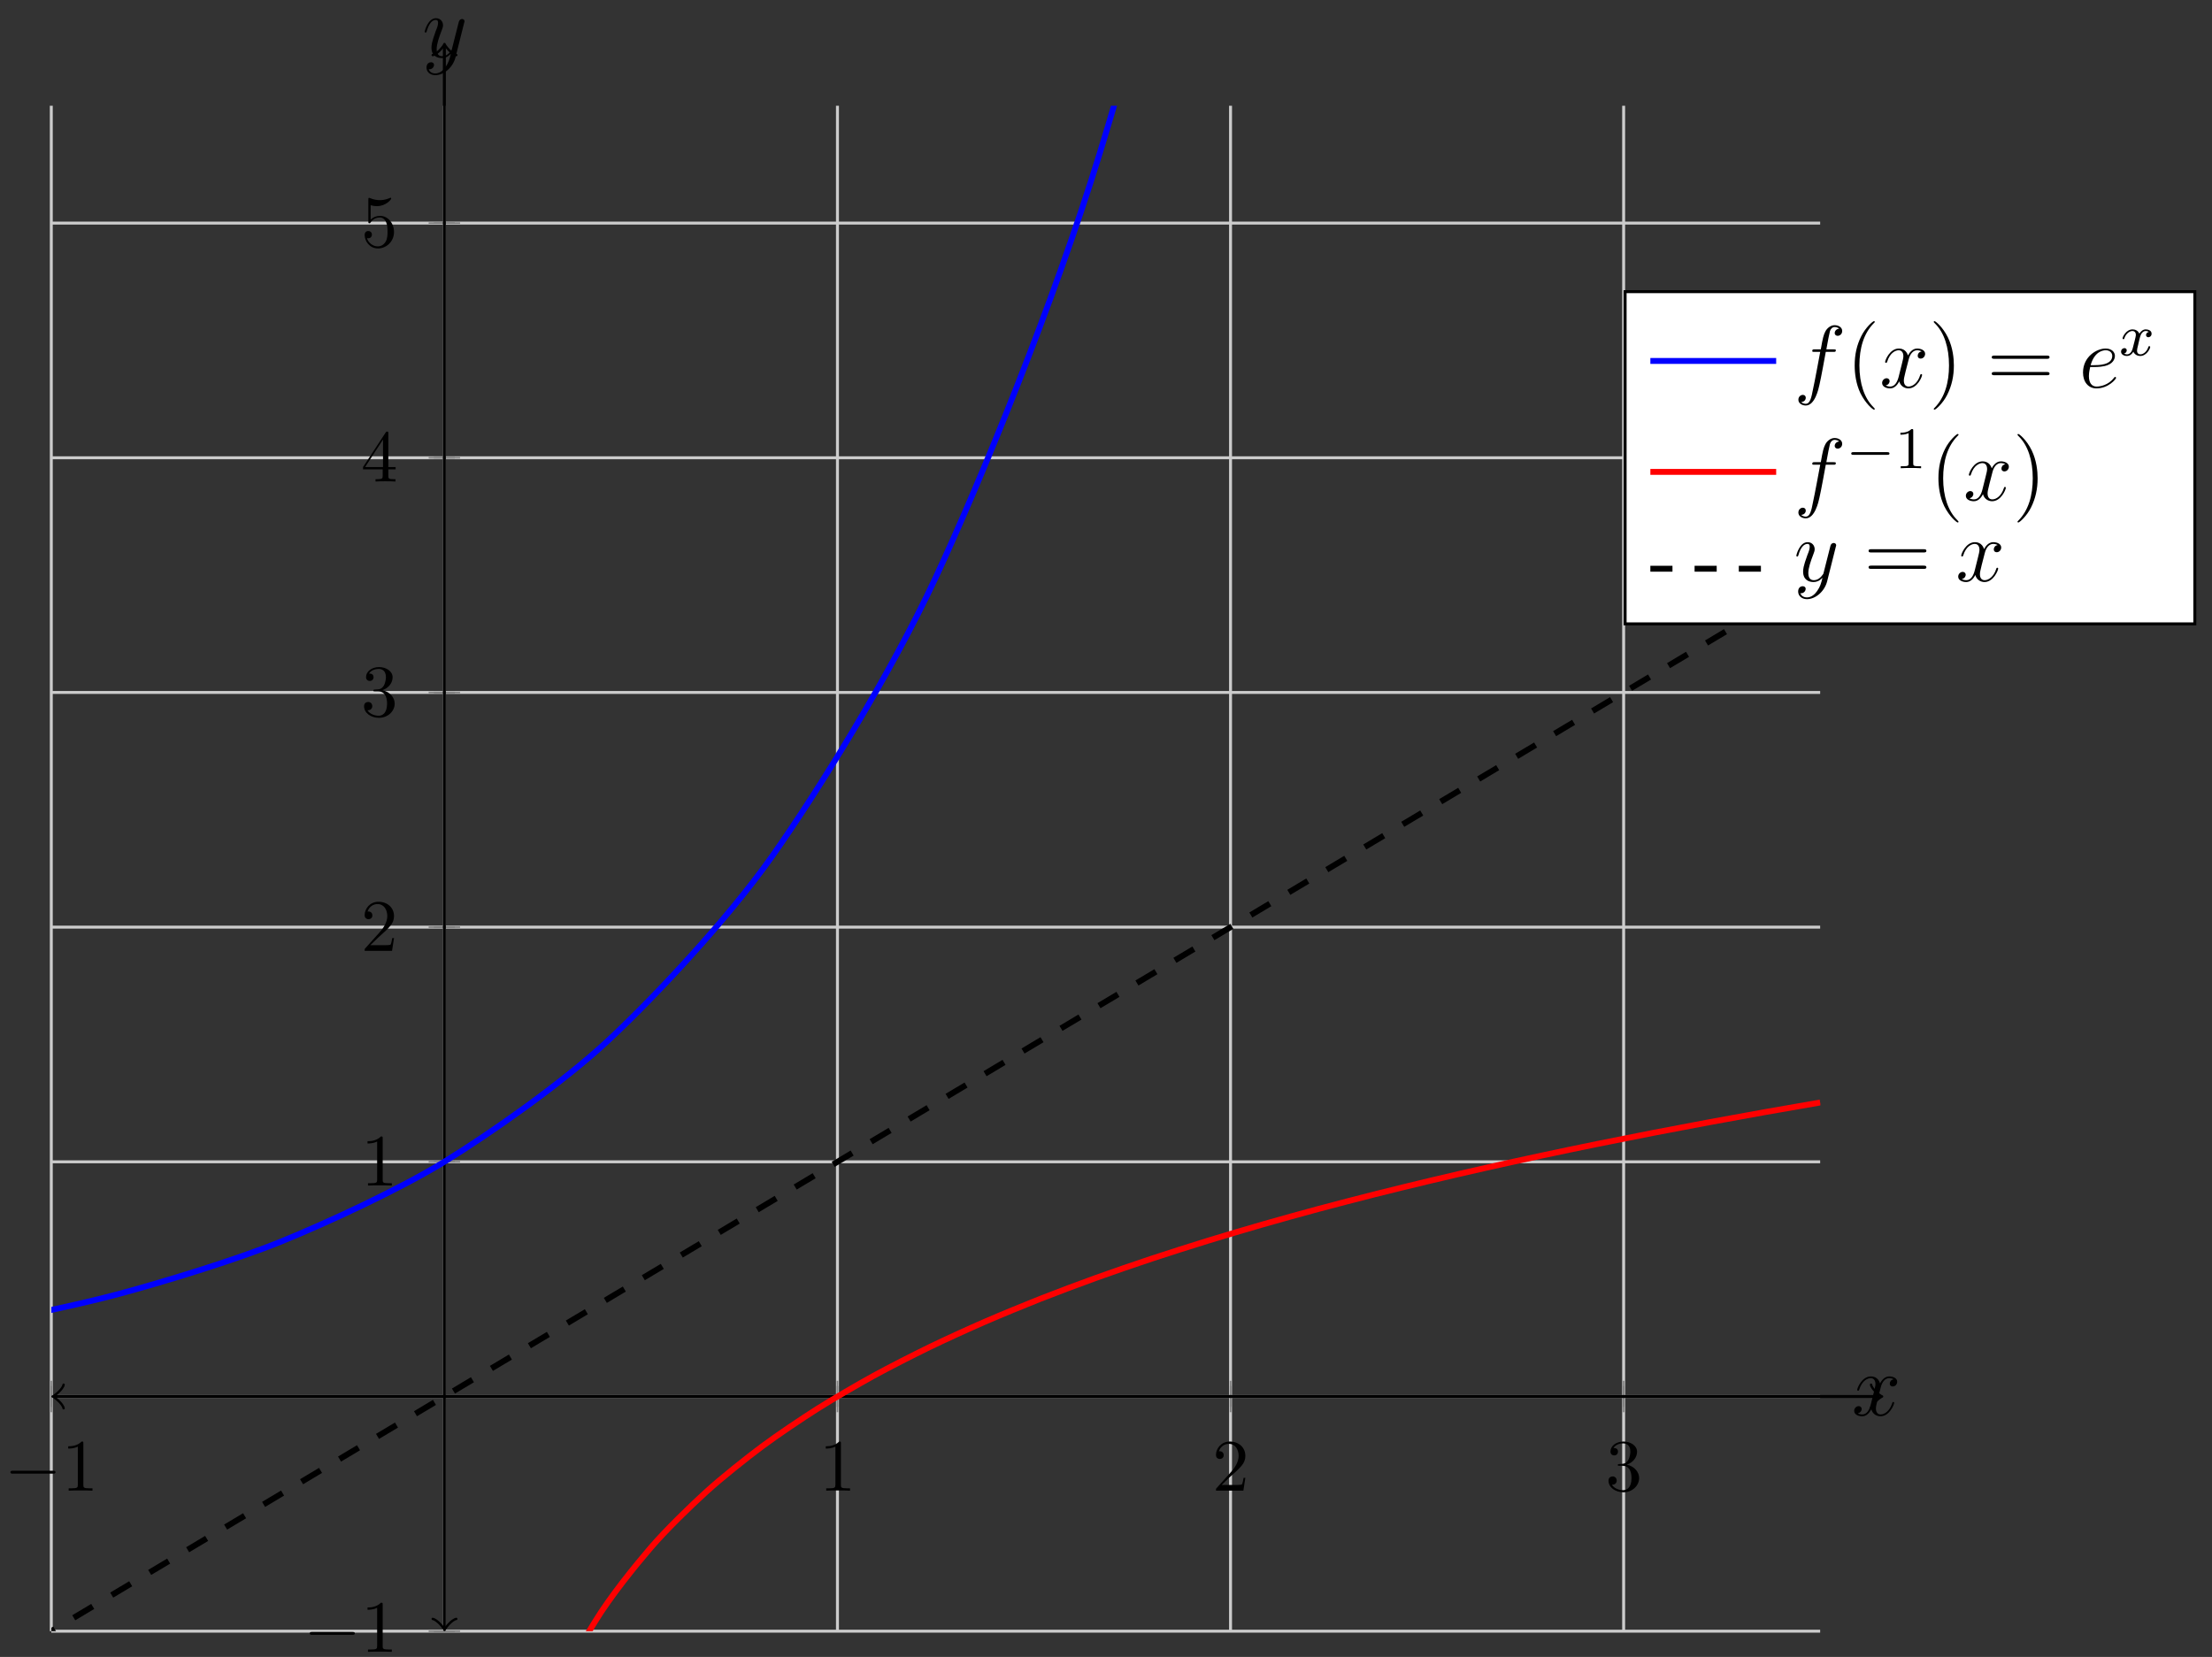 <?xml version="1.0" encoding="UTF-8"?>
<svg xmlns="http://www.w3.org/2000/svg" xmlns:xlink="http://www.w3.org/1999/xlink" width="299pt" height="224pt" viewBox="0 0 299 224" version="1.1">
<rect x="0" y="0" width="299" height="224" fill="#333333" stroke="none"/>
<defs>
<g>
<symbol overflow="visible" id="glyph0-0">
<path style="stroke:none;" d=""/>
</symbol>
<symbol overflow="visible" id="glyph0-1">
<path style="stroke:none;" d="M 6.562 -2.297 C 6.734 -2.297 6.922 -2.297 6.922 -2.5 C 6.922 -2.688 6.734 -2.688 6.562 -2.688 L 1.172 -2.688 C 1 -2.688 0.828 -2.688 0.828 -2.5 C 0.828 -2.297 1 -2.297 1.172 -2.297 Z M 6.562 -2.297 "/>
</symbol>
<symbol overflow="visible" id="glyph1-0">
<path style="stroke:none;" d=""/>
</symbol>
<symbol overflow="visible" id="glyph1-1">
<path style="stroke:none;" d="M 2.938 -6.375 C 2.938 -6.625 2.938 -6.641 2.703 -6.641 C 2.078 -6 1.203 -6 0.891 -6 L 0.891 -5.688 C 1.094 -5.688 1.672 -5.688 2.188 -5.953 L 2.188 -0.781 C 2.188 -0.422 2.156 -0.312 1.266 -0.312 L 0.953 -0.312 L 0.953 0 C 1.297 -0.031 2.156 -0.031 2.562 -0.031 C 2.953 -0.031 3.828 -0.031 4.172 0 L 4.172 -0.312 L 3.859 -0.312 C 2.953 -0.312 2.938 -0.422 2.938 -0.781 Z M 2.938 -6.375 "/>
</symbol>
<symbol overflow="visible" id="glyph1-2">
<path style="stroke:none;" d="M 1.266 -0.766 L 2.328 -1.797 C 3.875 -3.172 4.469 -3.703 4.469 -4.703 C 4.469 -5.844 3.578 -6.641 2.359 -6.641 C 1.234 -6.641 0.5 -5.719 0.5 -4.828 C 0.5 -4.281 1 -4.281 1.031 -4.281 C 1.203 -4.281 1.547 -4.391 1.547 -4.812 C 1.547 -5.062 1.359 -5.328 1.016 -5.328 C 0.938 -5.328 0.922 -5.328 0.891 -5.312 C 1.109 -5.969 1.656 -6.328 2.234 -6.328 C 3.141 -6.328 3.562 -5.516 3.562 -4.703 C 3.562 -3.906 3.078 -3.125 2.516 -2.5 L 0.609 -0.375 C 0.5 -0.266 0.5 -0.234 0.5 0 L 4.203 0 L 4.469 -1.734 L 4.234 -1.734 C 4.172 -1.438 4.109 -1 4 -0.844 C 3.938 -0.766 3.281 -0.766 3.062 -0.766 Z M 1.266 -0.766 "/>
</symbol>
<symbol overflow="visible" id="glyph1-3">
<path style="stroke:none;" d="M 2.891 -3.516 C 3.703 -3.781 4.281 -4.469 4.281 -5.266 C 4.281 -6.078 3.406 -6.641 2.453 -6.641 C 1.453 -6.641 0.688 -6.047 0.688 -5.281 C 0.688 -4.953 0.906 -4.766 1.203 -4.766 C 1.5 -4.766 1.703 -4.984 1.703 -5.281 C 1.703 -5.766 1.234 -5.766 1.094 -5.766 C 1.391 -6.266 2.047 -6.391 2.406 -6.391 C 2.828 -6.391 3.375 -6.172 3.375 -5.281 C 3.375 -5.156 3.344 -4.578 3.094 -4.141 C 2.797 -3.656 2.453 -3.625 2.203 -3.625 C 2.125 -3.609 1.891 -3.594 1.812 -3.594 C 1.734 -3.578 1.672 -3.562 1.672 -3.469 C 1.672 -3.359 1.734 -3.359 1.906 -3.359 L 2.344 -3.359 C 3.156 -3.359 3.531 -2.688 3.531 -1.703 C 3.531 -0.344 2.844 -0.062 2.406 -0.062 C 1.969 -0.062 1.219 -0.234 0.875 -0.812 C 1.219 -0.766 1.531 -0.984 1.531 -1.359 C 1.531 -1.719 1.266 -1.922 0.984 -1.922 C 0.734 -1.922 0.422 -1.781 0.422 -1.344 C 0.422 -0.438 1.344 0.219 2.438 0.219 C 3.656 0.219 4.562 -0.688 4.562 -1.703 C 4.562 -2.516 3.922 -3.297 2.891 -3.516 Z M 2.891 -3.516 "/>
</symbol>
<symbol overflow="visible" id="glyph1-4">
<path style="stroke:none;" d="M 2.938 -1.641 L 2.938 -0.781 C 2.938 -0.422 2.906 -0.312 2.172 -0.312 L 1.969 -0.312 L 1.969 0 C 2.375 -0.031 2.891 -0.031 3.312 -0.031 C 3.734 -0.031 4.25 -0.031 4.672 0 L 4.672 -0.312 L 4.453 -0.312 C 3.719 -0.312 3.703 -0.422 3.703 -0.781 L 3.703 -1.641 L 4.688 -1.641 L 4.688 -1.953 L 3.703 -1.953 L 3.703 -6.484 C 3.703 -6.688 3.703 -6.75 3.531 -6.75 C 3.453 -6.75 3.422 -6.75 3.344 -6.625 L 0.281 -1.953 L 0.281 -1.641 Z M 2.984 -1.953 L 0.562 -1.953 L 2.984 -5.672 Z M 2.984 -1.953 "/>
</symbol>
<symbol overflow="visible" id="glyph1-5">
<path style="stroke:none;" d="M 4.469 -2 C 4.469 -3.188 3.656 -4.188 2.578 -4.188 C 2.109 -4.188 1.672 -4.031 1.312 -3.672 L 1.312 -5.625 C 1.516 -5.562 1.844 -5.5 2.156 -5.5 C 3.391 -5.5 4.094 -6.406 4.094 -6.531 C 4.094 -6.594 4.062 -6.641 3.984 -6.641 C 3.984 -6.641 3.953 -6.641 3.906 -6.609 C 3.703 -6.516 3.219 -6.312 2.547 -6.312 C 2.156 -6.312 1.688 -6.391 1.219 -6.594 C 1.141 -6.625 1.125 -6.625 1.109 -6.625 C 1 -6.625 1 -6.547 1 -6.391 L 1 -3.438 C 1 -3.266 1 -3.188 1.141 -3.188 C 1.219 -3.188 1.234 -3.203 1.281 -3.266 C 1.391 -3.422 1.75 -3.969 2.562 -3.969 C 3.078 -3.969 3.328 -3.516 3.406 -3.328 C 3.562 -2.953 3.594 -2.578 3.594 -2.078 C 3.594 -1.719 3.594 -1.125 3.344 -0.703 C 3.109 -0.312 2.734 -0.062 2.281 -0.062 C 1.562 -0.062 0.984 -0.594 0.812 -1.172 C 0.844 -1.172 0.875 -1.156 0.984 -1.156 C 1.312 -1.156 1.484 -1.406 1.484 -1.641 C 1.484 -1.891 1.312 -2.141 0.984 -2.141 C 0.844 -2.141 0.5 -2.062 0.5 -1.609 C 0.5 -0.75 1.188 0.219 2.297 0.219 C 3.453 0.219 4.469 -0.734 4.469 -2 Z M 4.469 -2 "/>
</symbol>
<symbol overflow="visible" id="glyph2-0">
<path style="stroke:none;" d=""/>
</symbol>
<symbol overflow="visible" id="glyph2-1">
<path style="stroke:none;" d="M 5.672 -4.875 C 5.281 -4.812 5.141 -4.516 5.141 -4.297 C 5.141 -4 5.359 -3.906 5.531 -3.906 C 5.891 -3.906 6.141 -4.219 6.141 -4.547 C 6.141 -5.047 5.562 -5.266 5.062 -5.266 C 4.344 -5.266 3.938 -4.547 3.828 -4.328 C 3.547 -5.219 2.812 -5.266 2.594 -5.266 C 1.375 -5.266 0.734 -3.703 0.734 -3.438 C 0.734 -3.391 0.781 -3.328 0.859 -3.328 C 0.953 -3.328 0.984 -3.406 1 -3.453 C 1.406 -4.781 2.219 -5.031 2.562 -5.031 C 3.094 -5.031 3.203 -4.531 3.203 -4.25 C 3.203 -3.984 3.125 -3.703 2.984 -3.125 L 2.578 -1.5 C 2.406 -0.781 2.062 -0.125 1.422 -0.125 C 1.359 -0.125 1.062 -0.125 0.812 -0.281 C 1.25 -0.359 1.344 -0.719 1.344 -0.859 C 1.344 -1.094 1.156 -1.25 0.938 -1.25 C 0.641 -1.25 0.328 -0.984 0.328 -0.609 C 0.328 -0.109 0.891 0.125 1.406 0.125 C 1.984 0.125 2.391 -0.328 2.641 -0.828 C 2.828 -0.125 3.438 0.125 3.875 0.125 C 5.094 0.125 5.734 -1.453 5.734 -1.703 C 5.734 -1.766 5.688 -1.812 5.625 -1.812 C 5.516 -1.812 5.5 -1.75 5.469 -1.656 C 5.141 -0.609 4.453 -0.125 3.906 -0.125 C 3.484 -0.125 3.266 -0.438 3.266 -0.922 C 3.266 -1.188 3.312 -1.375 3.5 -2.156 L 3.922 -3.797 C 4.094 -4.5 4.5 -5.031 5.062 -5.031 C 5.078 -5.031 5.422 -5.031 5.672 -4.875 Z M 5.672 -4.875 "/>
</symbol>
<symbol overflow="visible" id="glyph2-2">
<path style="stroke:none;" d="M 3.141 1.344 C 2.828 1.797 2.359 2.203 1.766 2.203 C 1.625 2.203 1.047 2.172 0.875 1.625 C 0.906 1.641 0.969 1.641 0.984 1.641 C 1.344 1.641 1.594 1.328 1.594 1.047 C 1.594 0.781 1.359 0.688 1.188 0.688 C 0.984 0.688 0.578 0.828 0.578 1.406 C 0.578 2.016 1.094 2.438 1.766 2.438 C 2.969 2.438 4.172 1.344 4.5 0.016 L 5.672 -4.656 C 5.688 -4.703 5.719 -4.781 5.719 -4.859 C 5.719 -5.031 5.562 -5.156 5.391 -5.156 C 5.281 -5.156 5.031 -5.109 4.938 -4.75 L 4.047 -1.234 C 4 -1.016 4 -0.984 3.891 -0.859 C 3.656 -0.531 3.266 -0.125 2.688 -0.125 C 2.016 -0.125 1.953 -0.781 1.953 -1.094 C 1.953 -1.781 2.281 -2.703 2.609 -3.562 C 2.734 -3.906 2.812 -4.078 2.812 -4.312 C 2.812 -4.812 2.453 -5.266 1.859 -5.266 C 0.766 -5.266 0.328 -3.531 0.328 -3.438 C 0.328 -3.391 0.375 -3.328 0.453 -3.328 C 0.562 -3.328 0.578 -3.375 0.625 -3.547 C 0.906 -4.547 1.359 -5.031 1.828 -5.031 C 1.938 -5.031 2.141 -5.031 2.141 -4.641 C 2.141 -4.328 2.016 -3.984 1.828 -3.531 C 1.25 -1.953 1.25 -1.562 1.25 -1.281 C 1.25 -0.141 2.062 0.125 2.656 0.125 C 3 0.125 3.438 0.016 3.844 -0.438 L 3.859 -0.422 C 3.688 0.281 3.562 0.75 3.141 1.344 Z M 3.141 1.344 "/>
</symbol>
<symbol overflow="visible" id="glyph2-3">
<path style="stroke:none;" d="M 5.328 -4.812 C 5.562 -4.812 5.672 -4.812 5.672 -5.031 C 5.672 -5.156 5.562 -5.156 5.359 -5.156 L 4.391 -5.156 C 4.609 -6.391 4.781 -7.234 4.875 -7.609 C 4.953 -7.906 5.203 -8.172 5.516 -8.172 C 5.766 -8.172 6.016 -8.062 6.125 -7.953 C 5.672 -7.906 5.516 -7.562 5.516 -7.359 C 5.516 -7.125 5.703 -6.984 5.922 -6.984 C 6.172 -6.984 6.531 -7.188 6.531 -7.641 C 6.531 -8.141 6.031 -8.422 5.5 -8.422 C 4.984 -8.422 4.484 -8.031 4.25 -7.562 C 4.031 -7.141 3.906 -6.719 3.641 -5.156 L 2.828 -5.156 C 2.609 -5.156 2.484 -5.156 2.484 -4.938 C 2.484 -4.812 2.562 -4.812 2.797 -4.812 L 3.562 -4.812 C 3.344 -3.688 2.859 -0.984 2.578 0.281 C 2.375 1.328 2.203 2.203 1.609 2.203 C 1.562 2.203 1.219 2.203 1 1.969 C 1.609 1.922 1.609 1.406 1.609 1.391 C 1.609 1.141 1.438 1 1.203 1 C 0.969 1 0.609 1.203 0.609 1.656 C 0.609 2.172 1.141 2.438 1.609 2.438 C 2.828 2.438 3.328 0.25 3.453 -0.344 C 3.672 -1.266 4.25 -4.453 4.312 -4.812 Z M 5.328 -4.812 "/>
</symbol>
<symbol overflow="visible" id="glyph2-4">
<path style="stroke:none;" d="M 2.141 -2.766 C 2.469 -2.766 3.281 -2.797 3.844 -3.016 C 4.75 -3.359 4.844 -4.047 4.844 -4.266 C 4.844 -4.797 4.391 -5.266 3.594 -5.266 C 2.344 -5.266 0.531 -4.141 0.531 -2.016 C 0.531 -0.75 1.25 0.125 2.344 0.125 C 3.969 0.125 5 -1.141 5 -1.297 C 5 -1.375 4.922 -1.438 4.875 -1.438 C 4.844 -1.438 4.828 -1.422 4.719 -1.312 C 3.953 -0.297 2.828 -0.125 2.359 -0.125 C 1.688 -0.125 1.328 -0.656 1.328 -1.547 C 1.328 -1.703 1.328 -2.016 1.5 -2.766 Z M 1.562 -3.016 C 2.078 -4.859 3.219 -5.031 3.594 -5.031 C 4.125 -5.031 4.484 -4.719 4.484 -4.266 C 4.484 -3.016 2.562 -3.016 2.062 -3.016 Z M 1.562 -3.016 "/>
</symbol>
<symbol overflow="visible" id="glyph3-0">
<path style="stroke:none;" d=""/>
</symbol>
<symbol overflow="visible" id="glyph3-1">
<path style="stroke:none;" d="M 3.891 2.906 C 3.891 2.875 3.891 2.844 3.688 2.641 C 2.484 1.438 1.812 -0.531 1.812 -2.969 C 1.812 -5.297 2.375 -7.297 3.766 -8.703 C 3.891 -8.812 3.891 -8.828 3.891 -8.875 C 3.891 -8.938 3.828 -8.969 3.781 -8.969 C 3.625 -8.969 2.641 -8.109 2.062 -6.938 C 1.453 -5.719 1.172 -4.453 1.172 -2.969 C 1.172 -1.906 1.344 -0.484 1.953 0.781 C 2.672 2.219 3.641 3 3.781 3 C 3.828 3 3.891 2.969 3.891 2.906 Z M 3.891 2.906 "/>
</symbol>
<symbol overflow="visible" id="glyph3-2">
<path style="stroke:none;" d="M 3.375 -2.969 C 3.375 -3.891 3.25 -5.359 2.578 -6.75 C 1.875 -8.188 0.891 -8.969 0.766 -8.969 C 0.719 -8.969 0.656 -8.938 0.656 -8.875 C 0.656 -8.828 0.656 -8.812 0.859 -8.609 C 2.062 -7.406 2.719 -5.422 2.719 -2.984 C 2.719 -0.672 2.156 1.328 0.781 2.734 C 0.656 2.844 0.656 2.875 0.656 2.906 C 0.656 2.969 0.719 3 0.766 3 C 0.922 3 1.906 2.141 2.484 0.969 C 3.094 -0.25 3.375 -1.547 3.375 -2.969 Z M 3.375 -2.969 "/>
</symbol>
<symbol overflow="visible" id="glyph3-3">
<path style="stroke:none;" d="M 8.062 -3.875 C 8.234 -3.875 8.453 -3.875 8.453 -4.094 C 8.453 -4.312 8.25 -4.312 8.062 -4.312 L 1.031 -4.312 C 0.859 -4.312 0.641 -4.312 0.641 -4.094 C 0.641 -3.875 0.844 -3.875 1.031 -3.875 Z M 8.062 -1.656 C 8.234 -1.656 8.453 -1.656 8.453 -1.859 C 8.453 -2.094 8.25 -2.094 8.062 -2.094 L 1.031 -2.094 C 0.859 -2.094 0.641 -2.094 0.641 -1.875 C 0.641 -1.656 0.844 -1.656 1.031 -1.656 Z M 8.062 -1.656 "/>
</symbol>
<symbol overflow="visible" id="glyph4-0">
<path style="stroke:none;" d=""/>
</symbol>
<symbol overflow="visible" id="glyph4-1">
<path style="stroke:none;" d="M 4 -3.172 C 3.641 -3.094 3.625 -2.781 3.625 -2.75 C 3.625 -2.578 3.766 -2.453 3.938 -2.453 C 4.109 -2.453 4.375 -2.594 4.375 -2.938 C 4.375 -3.391 3.875 -3.516 3.578 -3.516 C 3.219 -3.516 2.906 -3.25 2.719 -2.938 C 2.547 -3.359 2.141 -3.516 1.812 -3.516 C 0.938 -3.516 0.453 -2.516 0.453 -2.297 C 0.453 -2.219 0.516 -2.188 0.578 -2.188 C 0.672 -2.188 0.688 -2.234 0.703 -2.328 C 0.891 -2.906 1.375 -3.297 1.781 -3.297 C 2.094 -3.297 2.25 -3.062 2.25 -2.781 C 2.25 -2.625 2.156 -2.25 2.094 -2 C 2.031 -1.766 1.859 -1.062 1.812 -0.906 C 1.703 -0.484 1.422 -0.141 1.062 -0.141 C 1.031 -0.141 0.828 -0.141 0.656 -0.25 C 1.016 -0.344 1.016 -0.672 1.016 -0.688 C 1.016 -0.875 0.875 -0.984 0.703 -0.984 C 0.484 -0.984 0.25 -0.797 0.25 -0.5 C 0.25 -0.125 0.641 0.078 1.047 0.078 C 1.469 0.078 1.766 -0.234 1.906 -0.5 C 2.094 -0.109 2.453 0.078 2.844 0.078 C 3.703 0.078 4.188 -0.922 4.188 -1.141 C 4.188 -1.219 4.125 -1.25 4.062 -1.25 C 3.969 -1.25 3.953 -1.188 3.922 -1.109 C 3.766 -0.578 3.312 -0.141 2.859 -0.141 C 2.594 -0.141 2.406 -0.312 2.406 -0.656 C 2.406 -0.812 2.453 -1 2.562 -1.438 C 2.609 -1.688 2.781 -2.375 2.828 -2.531 C 2.938 -2.953 3.219 -3.297 3.578 -3.297 C 3.625 -3.297 3.828 -3.297 4 -3.172 Z M 4 -3.172 "/>
</symbol>
<symbol overflow="visible" id="glyph5-0">
<path style="stroke:none;" d=""/>
</symbol>
<symbol overflow="visible" id="glyph5-1">
<path style="stroke:none;" d="M 5.562 -1.812 C 5.703 -1.812 5.875 -1.812 5.875 -1.984 C 5.875 -2.172 5.703 -2.172 5.562 -2.172 L 1 -2.172 C 0.875 -2.172 0.703 -2.172 0.703 -1.984 C 0.703 -1.812 0.875 -1.812 1 -1.812 Z M 5.562 -1.812 "/>
</symbol>
<symbol overflow="visible" id="glyph6-0">
<path style="stroke:none;" d=""/>
</symbol>
<symbol overflow="visible" id="glyph6-1">
<path style="stroke:none;" d="M 2.5 -5.078 C 2.5 -5.297 2.484 -5.297 2.266 -5.297 C 1.938 -4.984 1.516 -4.797 0.766 -4.797 L 0.766 -4.531 C 0.984 -4.531 1.406 -4.531 1.875 -4.734 L 1.875 -0.656 C 1.875 -0.359 1.844 -0.266 1.094 -0.266 L 0.812 -0.266 L 0.812 0 C 1.141 -0.031 1.828 -0.031 2.188 -0.031 C 2.547 -0.031 3.234 -0.031 3.562 0 L 3.562 -0.266 L 3.281 -0.266 C 2.531 -0.266 2.5 -0.359 2.5 -0.656 Z M 2.5 -5.078 "/>
</symbol>
</g>
<clipPath id="clip1">
  <path d="M 6.945 14.297 L 246.062 14.297 L 246.062 200 L 6.945 200 Z M 6.945 14.297 "/>
</clipPath>
<clipPath id="clip2">
  <path d="M 54 137 L 246.062 137 L 246.062 220.52 L 54 220.52 Z M 54 137 "/>
</clipPath>
<clipPath id="clip3">
  <path d="M 6.945 18 L 246.062 18 L 246.062 220.52 L 6.945 220.52 Z M 6.945 18 "/>
</clipPath>
</defs>
<g id="surface1">
<path style="fill:none;stroke-width:0.399;stroke-linecap:butt;stroke-linejoin:miter;stroke:rgb(79.999%,79.999%,79.999%);stroke-opacity:1;stroke-miterlimit:10;" d="M 212.536 126.904 L 212.536 333.127 M 265.669 126.904 L 265.669 333.127 M 318.803 126.904 L 318.803 333.127 M 371.936 126.904 L 371.936 333.127 M 425.074 126.904 L 425.074 333.127 " transform="matrix(1,0,0,-1,-205.603,347.424)"/>
<path style="fill:none;stroke-width:0.399;stroke-linecap:butt;stroke-linejoin:miter;stroke:rgb(79.999%,79.999%,79.999%);stroke-opacity:1;stroke-miterlimit:10;" d="M 212.536 126.904 L 451.638 126.904 M 212.536 158.631 L 451.638 158.631 M 212.536 190.358 L 451.638 190.358 M 212.536 222.084 L 451.638 222.084 M 212.536 253.811 L 451.638 253.811 M 212.536 285.537 L 451.638 285.537 M 212.536 317.264 L 451.638 317.264 " transform="matrix(1,0,0,-1,-205.603,347.424)"/>
<path style="fill:none;stroke-width:0.199;stroke-linecap:butt;stroke-linejoin:miter;stroke:rgb(50%,50%,50%);stroke-opacity:1;stroke-miterlimit:10;" d="M 212.536 157.217 L 212.536 160.049 M 265.669 157.217 L 265.669 160.049 M 318.803 157.217 L 318.803 160.049 M 371.936 157.217 L 371.936 160.049 M 425.074 157.217 L 425.074 160.049 " transform="matrix(1,0,0,-1,-205.603,347.424)"/>
<path style="fill:none;stroke-width:0.199;stroke-linecap:butt;stroke-linejoin:miter;stroke:rgb(50%,50%,50%);stroke-opacity:1;stroke-miterlimit:10;" d="M 212.536 156.506 L 212.536 160.756 M 318.803 156.506 L 318.803 160.756 M 371.936 156.506 L 371.936 160.756 M 425.074 156.506 L 425.074 160.756 " transform="matrix(1,0,0,-1,-205.603,347.424)"/>
<path style="fill:none;stroke-width:0.199;stroke-linecap:butt;stroke-linejoin:miter;stroke:rgb(50%,50%,50%);stroke-opacity:1;stroke-miterlimit:10;" d="M 264.251 126.904 L 267.087 126.904 M 264.251 158.631 L 267.087 158.631 M 264.251 190.358 L 267.087 190.358 M 264.251 222.084 L 267.087 222.084 M 264.251 253.811 L 267.087 253.811 M 264.251 285.537 L 267.087 285.537 M 264.251 317.264 L 267.087 317.264 " transform="matrix(1,0,0,-1,-205.603,347.424)"/>
<path style="fill:none;stroke-width:0.199;stroke-linecap:butt;stroke-linejoin:miter;stroke:rgb(50%,50%,50%);stroke-opacity:1;stroke-miterlimit:10;" d="M 263.544 126.904 L 267.794 126.904 M 263.544 190.358 L 267.794 190.358 M 263.544 222.084 L 267.794 222.084 M 263.544 253.811 L 267.794 253.811 M 263.544 285.537 L 267.794 285.537 M 263.544 317.264 L 267.794 317.264 " transform="matrix(1,0,0,-1,-205.603,347.424)"/>
<path style="fill:none;stroke-width:0.399;stroke-linecap:butt;stroke-linejoin:miter;stroke:rgb(0%,0%,0%);stroke-opacity:1;stroke-miterlimit:10;" d="M 212.993 158.631 L 459.685 158.631 " transform="matrix(1,0,0,-1,-205.603,347.424)"/>
<path style="fill:none;stroke-width:0.319;stroke-linecap:round;stroke-linejoin:round;stroke:rgb(0%,0%,0%);stroke-opacity:1;stroke-miterlimit:10;" d="M -1.194 1.595 C -1.096 0.997 0.002 0.099 0.298 0.001 C 0.002 -0.1 -1.096 -0.995 -1.194 -1.593 " transform="matrix(-1,0,0,1,7.404,188.792)"/>
<path style="fill:none;stroke-width:0.319;stroke-linecap:round;stroke-linejoin:round;stroke:rgb(0%,0%,0%);stroke-opacity:1;stroke-miterlimit:10;" d="M -1.195 1.593 C -1.097 0.995 0 0.1 0.297 -0.001 C 0 -0.099 -1.097 -0.997 -1.195 -1.595 " transform="matrix(1,0,0,-1,254.109,188.792)"/>
<path style="fill:none;stroke-width:0.399;stroke-linecap:butt;stroke-linejoin:miter;stroke:rgb(0%,0%,0%);stroke-opacity:1;stroke-miterlimit:10;" d="M 265.669 127.365 L 265.669 341.174 " transform="matrix(1,0,0,-1,-205.603,347.424)"/>
<path style="fill:none;stroke-width:0.319;stroke-linecap:round;stroke-linejoin:round;stroke:rgb(0%,0%,0%);stroke-opacity:1;stroke-miterlimit:10;" d="M -1.197 1.593 C -1.095 0.995 -0.001 0.101 0.299 -0.001 C -0.001 -0.098 -1.095 -0.997 -1.197 -1.594 " transform="matrix(0,1,1,0,60.083,220.06)"/>
<path style="fill:none;stroke-width:0.319;stroke-linecap:round;stroke-linejoin:round;stroke:rgb(0%,0%,0%);stroke-opacity:1;stroke-miterlimit:10;" d="M -1.195 1.594 C -1.097 0.997 0.001 0.098 0.298 0.001 C 0.001 -0.101 -1.097 -0.995 -1.195 -1.593 " transform="matrix(0,-1,-1,0,60.083,6.251)"/>
<g style="fill:rgb(0%,0%,0%);fill-opacity:1;">
  <use xlink:href="#glyph0-1" x="0.58" y="201.522"/>
</g>
<g style="fill:rgb(0%,0%,0%);fill-opacity:1;">
  <use xlink:href="#glyph1-1" x="8.329" y="201.522"/>
</g>
<g style="fill:rgb(0%,0%,0%);fill-opacity:1;">
  <use xlink:href="#glyph1-1" x="110.729" y="201.522"/>
</g>
<g style="fill:rgb(0%,0%,0%);fill-opacity:1;">
  <use xlink:href="#glyph1-2" x="163.866" y="201.522"/>
</g>
<g style="fill:rgb(0%,0%,0%);fill-opacity:1;">
  <use xlink:href="#glyph1-3" x="217.003" y="201.522"/>
</g>
<g style="fill:rgb(0%,0%,0%);fill-opacity:1;">
  <use xlink:href="#glyph0-1" x="41.041" y="223.313"/>
</g>
<g style="fill:rgb(0%,0%,0%);fill-opacity:1;">
  <use xlink:href="#glyph1-1" x="48.789" y="223.313"/>
</g>
<g style="fill:rgb(0%,0%,0%);fill-opacity:1;">
  <use xlink:href="#glyph1-1" x="48.79" y="160.276"/>
</g>
<g style="fill:rgb(0%,0%,0%);fill-opacity:1;">
  <use xlink:href="#glyph1-2" x="48.79" y="128.549"/>
</g>
<g style="fill:rgb(0%,0%,0%);fill-opacity:1;">
  <use xlink:href="#glyph1-3" x="48.79" y="96.823"/>
</g>
<g style="fill:rgb(0%,0%,0%);fill-opacity:1;">
  <use xlink:href="#glyph1-4" x="48.79" y="65.096"/>
</g>
<g style="fill:rgb(0%,0%,0%);fill-opacity:1;">
  <use xlink:href="#glyph1-5" x="48.79" y="33.37"/>
</g>
<g clip-path="url(#clip1)" clip-rule="nonzero">
<path style="fill:none;stroke-width:0.797;stroke-linecap:butt;stroke-linejoin:miter;stroke:rgb(0%,0%,100%);stroke-opacity:1;stroke-miterlimit:10;" d="M 0.001 158.846 C 0.001 158.846 15.997 158.916 22.141 158.955 C 28.281 158.994 38.136 159.065 44.276 159.123 C 50.42 159.182 60.271 159.291 66.415 159.377 C 72.56 159.467 82.411 159.631 88.555 159.764 C 94.699 159.901 104.55 160.143 110.694 160.35 C 116.838 160.553 126.689 160.928 132.833 161.237 C 138.977 161.545 148.828 162.112 154.973 162.584 C 161.117 163.053 170.968 163.912 177.112 164.623 C 183.252 165.338 193.107 166.639 199.247 167.721 C 205.391 168.803 215.246 170.779 221.387 172.42 C 227.531 174.061 237.382 177.061 243.526 179.549 C 249.67 182.041 259.521 186.588 265.665 190.362 C 271.809 194.139 281.66 201.029 287.804 206.752 C 293.949 212.479 303.8 222.94 309.944 231.623 C 316.088 240.311 325.939 256.174 332.083 269.35 C 338.227 282.526 348.078 306.596 354.222 326.584 C 360.363 346.569 370.217 383.08 376.358 413.397 C 382.502 443.713 392.357 499.092 398.497 545.08 C 404.641 591.065 414.492 675.072 420.636 744.83 C 426.78 814.584 436.631 942.018 442.776 1047.83 C 448.92 1153.639 458.771 1346.932 464.915 1507.432 C 471.059 1667.928 480.91 1961.123 487.054 2204.592 C 493.198 2448.065 503.049 2892.861 509.194 3262.186 C 515.334 3631.51 531.333 4866.424 531.333 4866.424 " transform="matrix(1,0,0,-1,-205.603,347.424)"/>
</g>
<g clip-path="url(#clip2)" clip-rule="nonzero">
<path style="fill:none;stroke-width:0.797;stroke-linecap:butt;stroke-linejoin:miter;stroke:rgb(100%,0%,0%);stroke-opacity:1;stroke-miterlimit:10;" d="M 270.981 85.58 C 270.981 85.58 276.422 107.658 278.512 113.572 C 280.598 119.49 283.949 124.795 286.039 128.209 C 288.125 131.623 291.476 135.752 293.566 138.19 C 295.656 140.623 299.003 143.865 301.093 145.764 C 303.182 147.666 306.53 150.322 308.62 151.881 C 310.709 153.44 314.057 155.682 316.147 157.006 C 318.236 158.326 321.584 160.264 323.673 161.416 C 325.763 162.565 329.114 164.268 331.2 165.283 C 333.29 166.299 336.641 167.826 338.727 168.733 C 340.817 169.643 344.168 171.018 346.254 171.846 C 348.344 172.67 351.695 173.924 353.785 174.678 C 355.871 175.432 359.222 176.584 361.312 177.276 C 363.398 177.971 366.749 179.033 368.839 179.678 C 370.928 180.322 374.276 181.319 376.366 181.916 C 378.455 182.518 381.803 183.444 383.892 184.006 C 385.982 184.565 389.33 185.436 391.419 185.963 C 393.509 186.49 396.857 187.311 398.946 187.807 C 401.036 188.307 404.383 189.08 406.473 189.549 C 408.563 190.022 411.914 190.756 414 191.201 C 416.09 191.651 419.441 192.35 421.527 192.772 C 423.617 193.197 426.968 193.862 429.058 194.268 C 431.144 194.674 434.495 195.311 436.585 195.697 C 438.67 196.084 442.022 196.69 444.111 197.065 C 446.197 197.436 451.638 198.377 451.638 198.377 " transform="matrix(1,0,0,-1,-205.603,347.424)"/>
</g>
<g clip-path="url(#clip3)" clip-rule="nonzero">
<path style="fill:none;stroke-width:0.797;stroke-linecap:butt;stroke-linejoin:miter;stroke:rgb(0%,0%,0%);stroke-opacity:1;stroke-dasharray:2.989,2.989;stroke-miterlimit:10;" d="M 0.001 -0.002 L 22.141 13.221 L 44.276 26.44 L 177.112 105.752 L 199.247 118.971 L 221.387 132.19 L 243.526 145.412 L 354.222 211.506 L 376.358 224.725 L 442.776 264.381 L 464.915 277.604 L 531.333 317.26 " transform="matrix(1,0,0,-1,-205.603,347.424)"/>
</g>
<g style="fill:rgb(0%,0%,0%);fill-opacity:1;">
  <use xlink:href="#glyph2-1" x="250.305" y="191.344"/>
</g>
<g style="fill:rgb(0%,0%,0%);fill-opacity:1;">
  <use xlink:href="#glyph2-2" x="57.073" y="7.727"/>
</g>
<path style="fill-rule:nonzero;fill:rgb(100%,100%,100%);fill-opacity:1;stroke-width:0.399;stroke-linecap:butt;stroke-linejoin:miter;stroke:rgb(0%,0%,0%);stroke-opacity:1;stroke-miterlimit:10;" d="M 425.273 263.084 L 502.28 263.084 L 502.28 307.994 L 425.273 307.994 Z M 425.273 263.084 " transform="matrix(1,0,0,-1,-205.603,347.424)"/>
<path style="fill:none;stroke-width:0.797;stroke-linecap:butt;stroke-linejoin:miter;stroke:rgb(0%,0%,100%);stroke-opacity:1;stroke-miterlimit:10;" d="M 0.001 0 C 0.001 0 6.145 0 8.505 0 C 10.864 0 17.008 0 17.008 0 " transform="matrix(1,0,0,-1,223.081,48.797)"/>
<g style="fill:rgb(0%,0%,0%);fill-opacity:1;">
  <use xlink:href="#glyph2-3" x="242.481" y="52.384"/>
</g>
<g style="fill:rgb(0%,0%,0%);fill-opacity:1;">
  <use xlink:href="#glyph3-1" x="249.528" y="52.384"/>
</g>
<g style="fill:rgb(0%,0%,0%);fill-opacity:1;">
  <use xlink:href="#glyph2-1" x="254.081" y="52.384"/>
</g>
<g style="fill:rgb(0%,0%,0%);fill-opacity:1;">
  <use xlink:href="#glyph3-2" x="260.733" y="52.384"/>
</g>
<g style="fill:rgb(0%,0%,0%);fill-opacity:1;">
  <use xlink:href="#glyph3-3" x="268.588" y="52.384"/>
</g>
<g style="fill:rgb(0%,0%,0%);fill-opacity:1;">
  <use xlink:href="#glyph2-4" x="281.033" y="52.384"/>
</g>
<g style="fill:rgb(0%,0%,0%);fill-opacity:1;">
  <use xlink:href="#glyph4-1" x="286.459" y="48.046"/>
</g>
<path style="fill:none;stroke-width:0.797;stroke-linecap:butt;stroke-linejoin:miter;stroke:rgb(100%,0%,0%);stroke-opacity:1;stroke-miterlimit:10;" d="M 0.001 -0.001 C 0.001 -0.001 6.145 -0.001 8.505 -0.001 C 10.864 -0.001 17.008 -0.001 17.008 -0.001 " transform="matrix(1,0,0,-1,223.081,63.796)"/>
<g style="fill:rgb(0%,0%,0%);fill-opacity:1;">
  <use xlink:href="#glyph2-3" x="242.481" y="67.637"/>
</g>
<g style="fill:rgb(0%,0%,0%);fill-opacity:1;">
  <use xlink:href="#glyph5-1" x="249.528" y="63.299"/>
</g>
<g style="fill:rgb(0%,0%,0%);fill-opacity:1;">
  <use xlink:href="#glyph6-1" x="256.115" y="63.299"/>
</g>
<g style="fill:rgb(0%,0%,0%);fill-opacity:1;">
  <use xlink:href="#glyph3-1" x="260.848" y="67.637"/>
</g>
<g style="fill:rgb(0%,0%,0%);fill-opacity:1;">
  <use xlink:href="#glyph2-1" x="265.4" y="67.637"/>
</g>
<g style="fill:rgb(0%,0%,0%);fill-opacity:1;">
  <use xlink:href="#glyph3-2" x="272.053" y="67.637"/>
</g>
<path style="fill:none;stroke-width:0.797;stroke-linecap:butt;stroke-linejoin:miter;stroke:rgb(0%,0%,0%);stroke-opacity:1;stroke-dasharray:2.989,2.989;stroke-miterlimit:10;" d="M 0.001 -0.002 L 17.008 -0.002 " transform="matrix(1,0,0,-1,223.081,76.885)"/>
<g style="fill:rgb(0%,0%,0%);fill-opacity:1;">
  <use xlink:href="#glyph2-2" x="242.481" y="78.562"/>
</g>
<g style="fill:rgb(0%,0%,0%);fill-opacity:1;">
  <use xlink:href="#glyph3-3" x="251.939" y="78.562"/>
</g>
<g style="fill:rgb(0%,0%,0%);fill-opacity:1;">
  <use xlink:href="#glyph2-1" x="264.365" y="78.562"/>
</g>
</g>
</svg>
